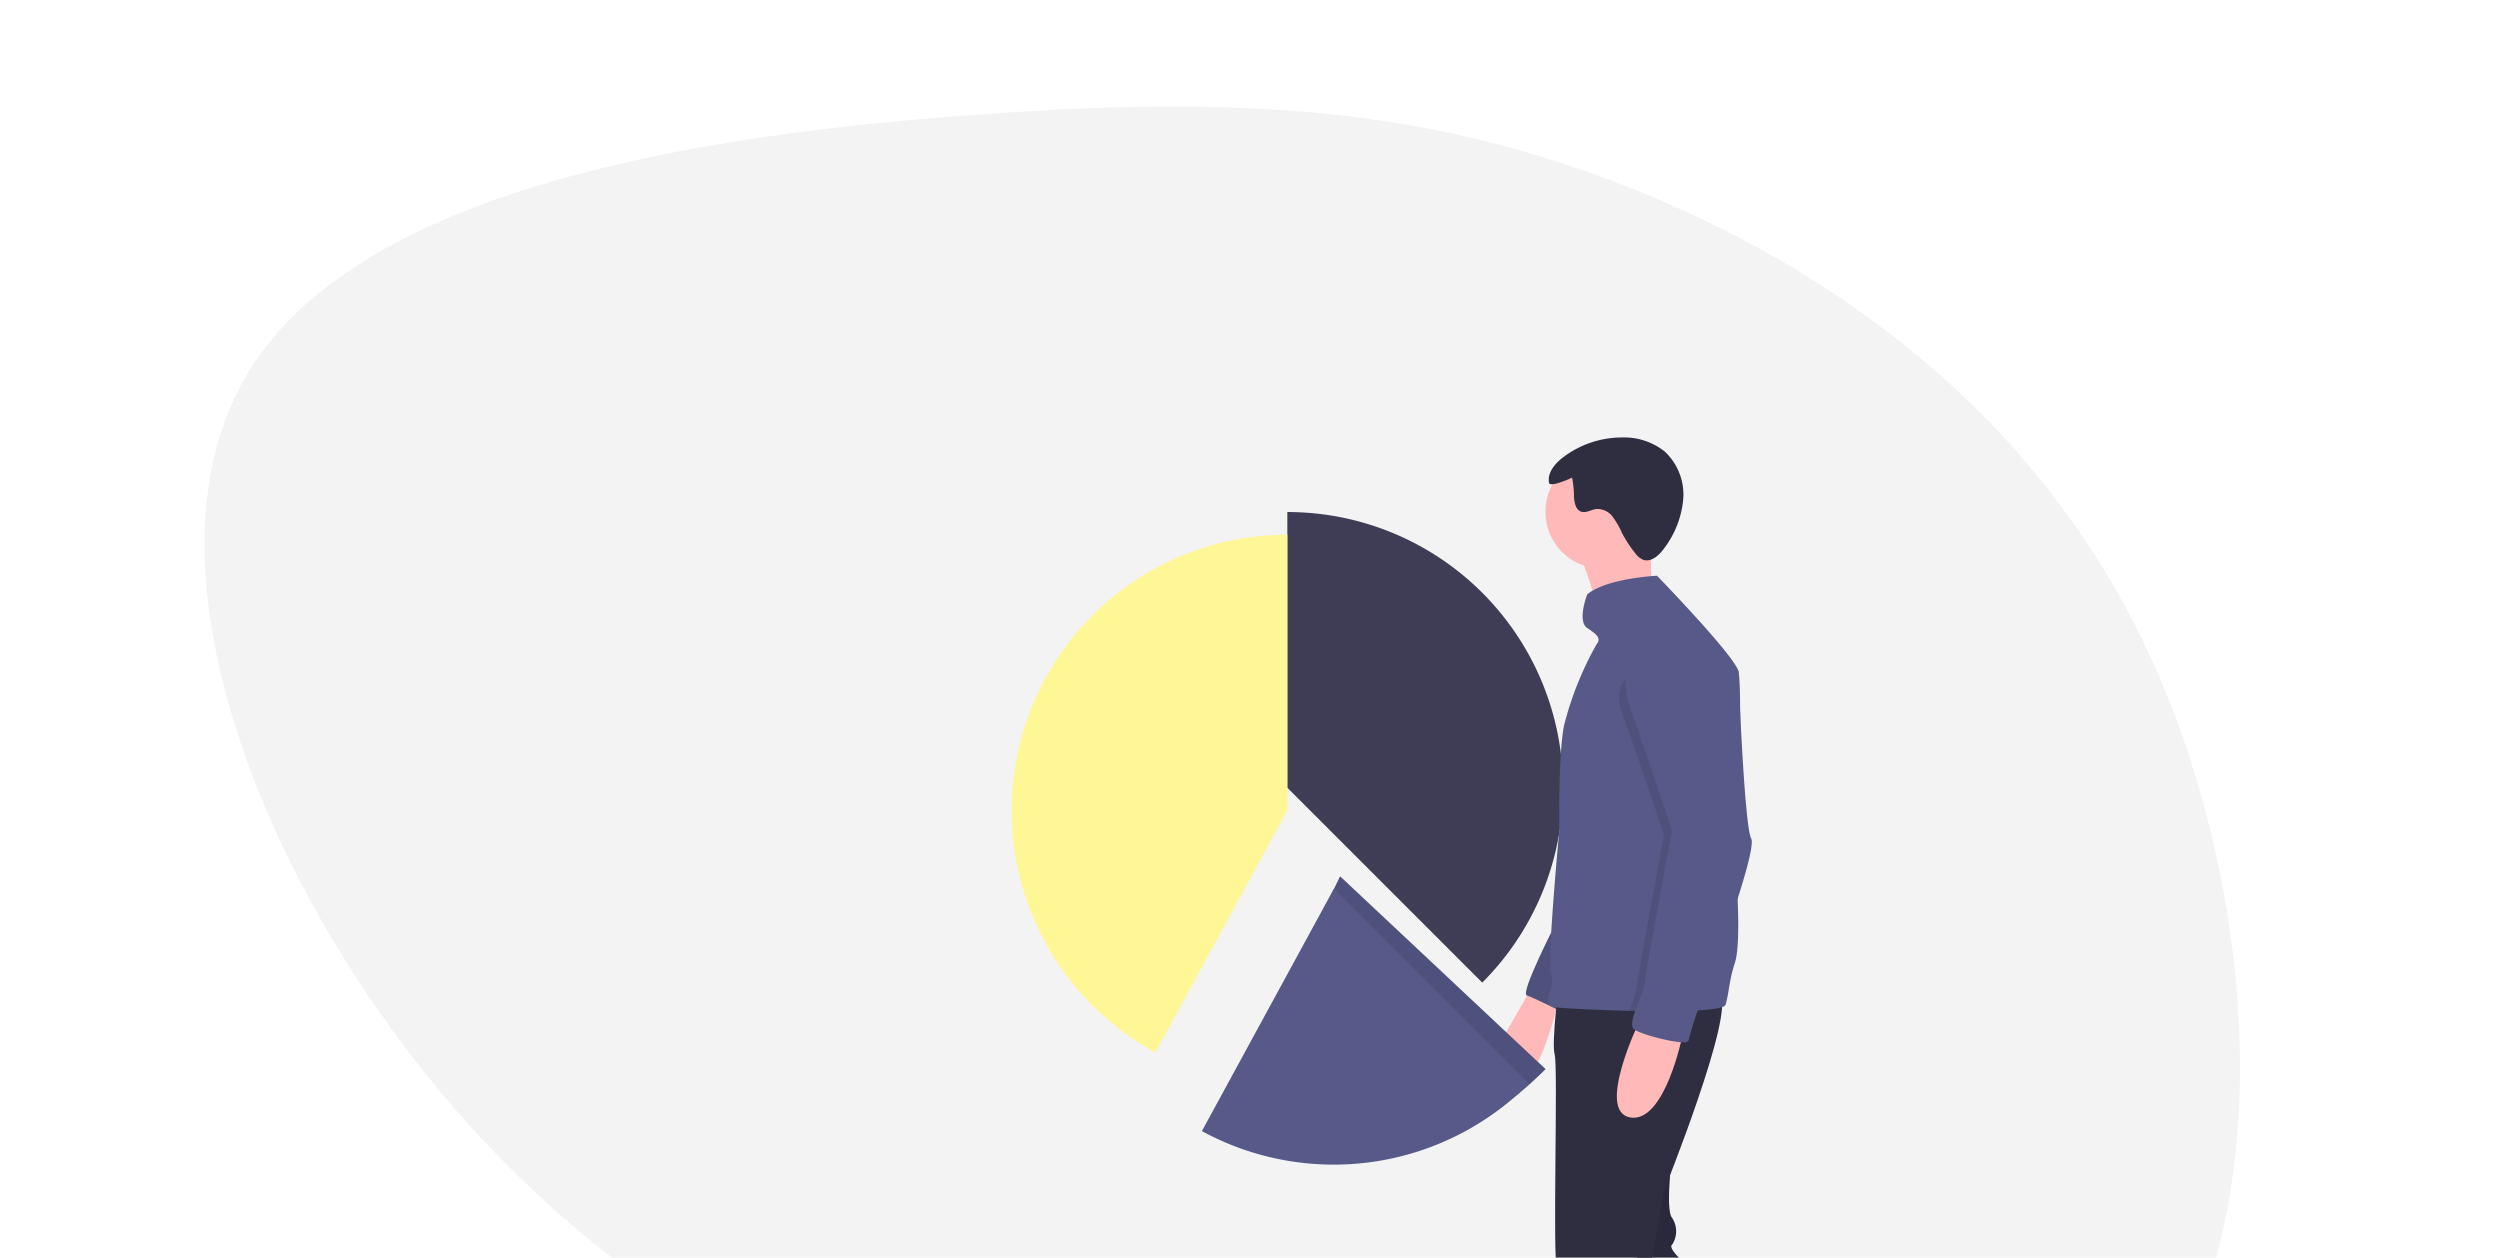 <svg xmlns="http://www.w3.org/2000/svg" xmlns:xlink="http://www.w3.org/1999/xlink" width="330" height="166" viewBox="0 0 330 166">
  <defs>
    <linearGradient id="linear-gradient" x1="0.5" x2="0.854" y2="0.947" gradientUnits="objectBoundingBox">
      <stop offset="0" stop-color="#fffdcc"/>
      <stop offset="1" stop-color="#f1d64e"/>
    </linearGradient>
    <clipPath id="clip-path">
      <path id="Rectangle_8" data-name="Rectangle 8" d="M20,0H310a20,20,0,0,1,20,20V166a0,0,0,0,1,0,0H0a0,0,0,0,1,0,0V20A20,20,0,0,1,20,0Z" transform="translate(-0.001 0)" opacity="0.1" fill="url(#linear-gradient)"/>
    </clipPath>
    <filter id="Path_1107" x="124.539" y="61.586" width="54.39" height="86.347" filterUnits="userSpaceOnUse">
      <feOffset dy="3" input="SourceAlpha"/>
      <feGaussianBlur stdDeviation="3" result="blur"/>
      <feFlood flood-color="#a4a4a4" flood-opacity="0.161"/>
      <feComposite operator="in" in2="blur"/>
      <feComposite in="SourceGraphic"/>
    </filter>
  </defs>
  <g id="Mask_Group_19" data-name="Mask Group 19" transform="translate(0.001 0)" clip-path="url(#clip-path)">
    <g id="Group_62" data-name="Group 62" transform="translate(-6.62 -51)">
      <path id="blob_7_" data-name="blob (7)" d="M235.089,20.081c30.261,20.95,56.795,60.711,48.681,91.708-7.894,31.211-50.655,53.656-91,67.552s-78.5,19.239-116.44,7.7S.673,147.275.016,117.988c-.877-29.073,35.3-59,64.47-79.523C93.431,17.943,115.359,6.827,143.209,2.124S205.047-.655,235.089,20.081Z" transform="translate(99.576 0) rotate(31)" fill="#7d7d7d" opacity="0.09"/>
      <g id="Group_61" data-name="Group 61" transform="translate(140.158 108.744)">
        <path id="Path_1106" data-name="Path 1106" d="M636.931,312.47a36.387,36.387,0,0,0-25.73-62.117V286.74Z" transform="translate(-574.811 -240.51)" fill="#3f3d56"/>
        <g transform="matrix(1, 0, 0, 1, -133.54, -57.74)" filter="url(#Path_1107)">
          <path id="Path_1107-2" data-name="Path 1107" d="M516.958,250.353A36.392,36.392,0,0,0,499.551,318.7l17.407-31.96Z" transform="translate(-347.03 -182.77)" fill="#fff695"/>
        </g>
        <path id="Path_1108" data-name="Path 1108" d="M630.349,554.863l.46,3.836,2.609,1.228,2.915-.921,1.995.921.614-3.529-3.529-3.99Z" transform="translate(-539.18 -417.469)" fill="#ffb9b9"/>
        <path id="Path_1109" data-name="Path 1109" d="M783.637,712.252s-2.379-2.774-2.417-1.387-5.255,6.144-5.255,6.144-8.133,2.455-1.841,3.99,20.1-2.916,20.563-3.836-3.836-7.98-4.3-7.366A7.959,7.959,0,0,1,783.637,712.252Z" transform="translate(-690.626 -571.942)" fill="#2f2e41"/>
        <path id="Path_1110" data-name="Path 1110" d="M774.451,555.1s-.921,7.212,0,8.286a3.2,3.2,0,0,1,0,3.529c-.46.307.614,1.535,1.381,2.148s1.841,3.376,1.841,3.376,4.143,10.9,4.143,11.969,1.842,3.376,1.688,4.143,1.074,3.223.921,3.683,1.995,4.6,1.381,5.218-9.054,2.762-8.593,1.381.767-3.069.46-3.069-1.688-1.688-1.381-2.3-9.207-16.726-9.207-16.726Z" transform="translate(-687.271 -460.366)" fill="#2f2e41"/>
        <path id="Path_1111" data-name="Path 1111" d="M783.637,712.252s-2.379-2.774-2.417-1.387-5.255,6.144-5.255,6.144-8.133,2.455-1.841,3.99,20.1-2.916,20.563-3.836-3.836-7.98-4.3-7.366A7.959,7.959,0,0,1,783.637,712.252Z" transform="translate(-690.626 -571.942)" opacity="0.1"/>
        <path id="Path_1112" data-name="Path 1112" d="M774.451,555.1s-.921,7.212,0,8.286a3.2,3.2,0,0,1,0,3.529c-.46.307.614,1.535,1.381,2.148s1.841,3.376,1.841,3.376,4.143,10.9,4.143,11.969,1.842,3.376,1.688,4.143,1.074,3.223.921,3.683,1.995,4.6,1.381,5.218-9.054,2.762-8.593,1.381.767-3.069.46-3.069-1.688-1.688-1.381-2.3-9.207-16.726-9.207-16.726Z" transform="translate(-687.271 -460.366)" opacity="0.1"/>
        <path id="Path_1113" data-name="Path 1113" d="M555.466,554.384l-1.688,4.3.767,5.985,4.911-.307,2.762-2.455v-5.217Z" transform="translate(-483.939 -418.894)" fill="#ffb9b9"/>
        <path id="Path_1114" data-name="Path 1114" d="M698.758,709.1s-1.688-5.524-2.609-3.99a24.3,24.3,0,0,0-1.535,3.069s-7.519,4.91-9.514,4.91-3.836,2.455-1.228,3.376,22.558,2.148,22.864,0-.307-9.054-1.228-8.286S699.832,710.637,698.758,709.1Z" transform="translate(-626.31 -568.396)" fill="#2f2e41"/>
        <path id="Path_1115" data-name="Path 1115" d="M715.878,476.1s-3.223,5.524-3.529,6.138-1.995,4.6,1.228,6.138,5.985-11.2,5.985-11.2Z" transform="translate(-647.267 -403.371)" fill="#ffb9b9"/>
        <path id="Path_1116" data-name="Path 1116" d="M728.36,444.148s-4.911,9.514-3.99,9.821,4.6,2.148,4.6,2.148l1.688-9.668Z" transform="translate(-656.373 -380.321)" fill="#575a88"/>
        <path id="Path_1117" data-name="Path 1117" d="M728.36,444.148s-4.911,9.514-3.99,9.821,4.6,2.148,4.6,2.148l1.688-9.668Z" transform="translate(-656.373 -380.321)" opacity="0.1"/>
        <path id="Path_1118" data-name="Path 1118" d="M735.79,472.6s-1.074,7.98-.614,9.667-.307,27.008.307,28.389,1.074,10.281,1.074,11.356-1.228,9.821-1.535,10.588-1.228,3.376-.767,4.6,6.752,4.3,7.673,3.222.153-4.45.921-4.6,1.688-7.366,1.688-7.366l5.064-28.235s9.514-23.632,7.366-25.934S735.79,472.6,735.79,472.6Z" transform="translate(-663.496 -400.794)" fill="#2f2e41"/>
        <circle id="Ellipse_125" data-name="Ellipse 125" cx="7.519" cy="7.519" r="7.519" transform="translate(70.453 2.292)" fill="#ffb9b9"/>
        <path id="Path_1119" data-name="Path 1119" d="M750.559,260.514s2.455,6.445,2.148,7.826,7.212-2.455,7.212-2.455-.46-7.519,0-9.514S750.559,260.514,750.559,260.514Z" transform="translate(-675.349 -244.564)" fill="#ffb9b9"/>
        <path id="Path_1120" data-name="Path 1120" d="M759.837,320.224c-.034,1.287-.055,2.055-.055,2.055s.46,7.059-.307,9.361-.767,3.99-1.228,5.524c-.135.447-1.972.686-4.551.792-2.366.1-5.357.083-8.228.017-4.754-.111-9.186-.365-9.932-.5-1.688-.307.307-2.916-.307-4.3s1.074-19.028,1.074-19.028-.153-9.974.614-13.811a43.344,43.344,0,0,1,4.3-10.742c.614-.767.153-1.228-1.228-2.148s0-4.45,0-4.45c2.609-2.148,9.207-2.455,9.207-2.455s10.128,10.435,10.742,12.583c.371,1.3.238,11.669.075,19.676C759.948,315.811,759.882,318.49,759.837,320.224Z" transform="translate(-664.009 -262.288)" fill="#575a88"/>
        <path id="Path_1121" data-name="Path 1121" d="M770.339,491.523s-5.831,11.969-1.228,12.737,6.905-10.9,6.905-10.9Z" transform="translate(-687.456 -414.499)" fill="#ffb9b9"/>
        <path id="Path_1122" data-name="Path 1122" d="M735.121,221.02c-.266-1.29.72-2.5,1.758-3.305a12.846,12.846,0,0,1,7.9-2.695,8.61,8.61,0,0,1,5.61,1.861,7.776,7.776,0,0,1,2.434,6.344,12.614,12.614,0,0,1-2.542,6.467c-.66.913-1.719,1.859-2.773,1.461a2.577,2.577,0,0,1-1.026-.866,15.906,15.906,0,0,1-1.758-2.7,10.755,10.755,0,0,0-1.239-2.133,2.516,2.516,0,0,0-2.155-.987c-.675.093-1.336.568-1.979.345-.716-.248-.889-1.163-.946-1.919a13.031,13.031,0,0,0-.248-2.57C737.91,220.456,735.245,221.638,735.121,221.02Z" transform="translate(-664.18 -215.02)" fill="#2f2e41"/>
        <path id="Path_1123" data-name="Path 1123" d="M783.995,350.7c-1.719,6.2-5.661,16.643-5.886,17.093-.057.115-.146.341-.255.638-2.366.1-5.357.083-8.228.017a17.256,17.256,0,0,0,.964-2.65c0-.767,3.683-20.563,3.683-20.563s-2.915-8.747-5.524-16.113,7.749-5.908,7.749-5.908c5.524-1.381,6.522,1,6.522,1s.486,12.936,1.149,19.062a12.587,12.587,0,0,0,.539,3.035C784.952,346.761,784.621,348.452,783.995,350.7Z" transform="translate(-688.167 -292.766)" opacity="0.1"/>
        <path id="Path_1124" data-name="Path 1124" d="M776.646,305.948s-7.059,2.916-4.45,10.281,5.525,16.112,5.525,16.112-3.683,19.8-3.683,20.563-2.3,4.91-1.381,5.678,7.059,2.3,7.212,1.535a51.848,51.848,0,0,1,1.688-5.217c.307-.614,7.519-19.8,6.6-21.483s-1.688-22.1-1.688-22.1S782.171,304.567,776.646,305.948Z" transform="translate(-690.541 -280.485)" fill="#575a88"/>
        <path id="Path_1125" data-name="Path 1125" d="M621.85,448.428l-27.123-25.451-16.014,33.075a36.221,36.221,0,0,0,17.407,4.427C606.168,460.478,615.265,455.013,621.85,448.428Z" transform="translate(-551.373 -365.047)" fill="#575a89"/>
        <path id="Path_1126" data-name="Path 1126" d="M621.85,448.428l-27.123-25.451-16.014,33.075a36.221,36.221,0,0,0,17.407,4.427C606.168,460.478,615.265,455.013,621.85,448.428Z" transform="translate(-551.373 -365.047)" opacity="0.1"/>
        <path id="Path_1127" data-name="Path 1127" d="M613.85,454.706l-25.73-25.729-17.407,31.96A36.406,36.406,0,0,0,613.85,454.706Z" transform="translate(-545.602 -369.376)" fill="#575a89"/>
      </g>
    </g>
  </g>
</svg>
